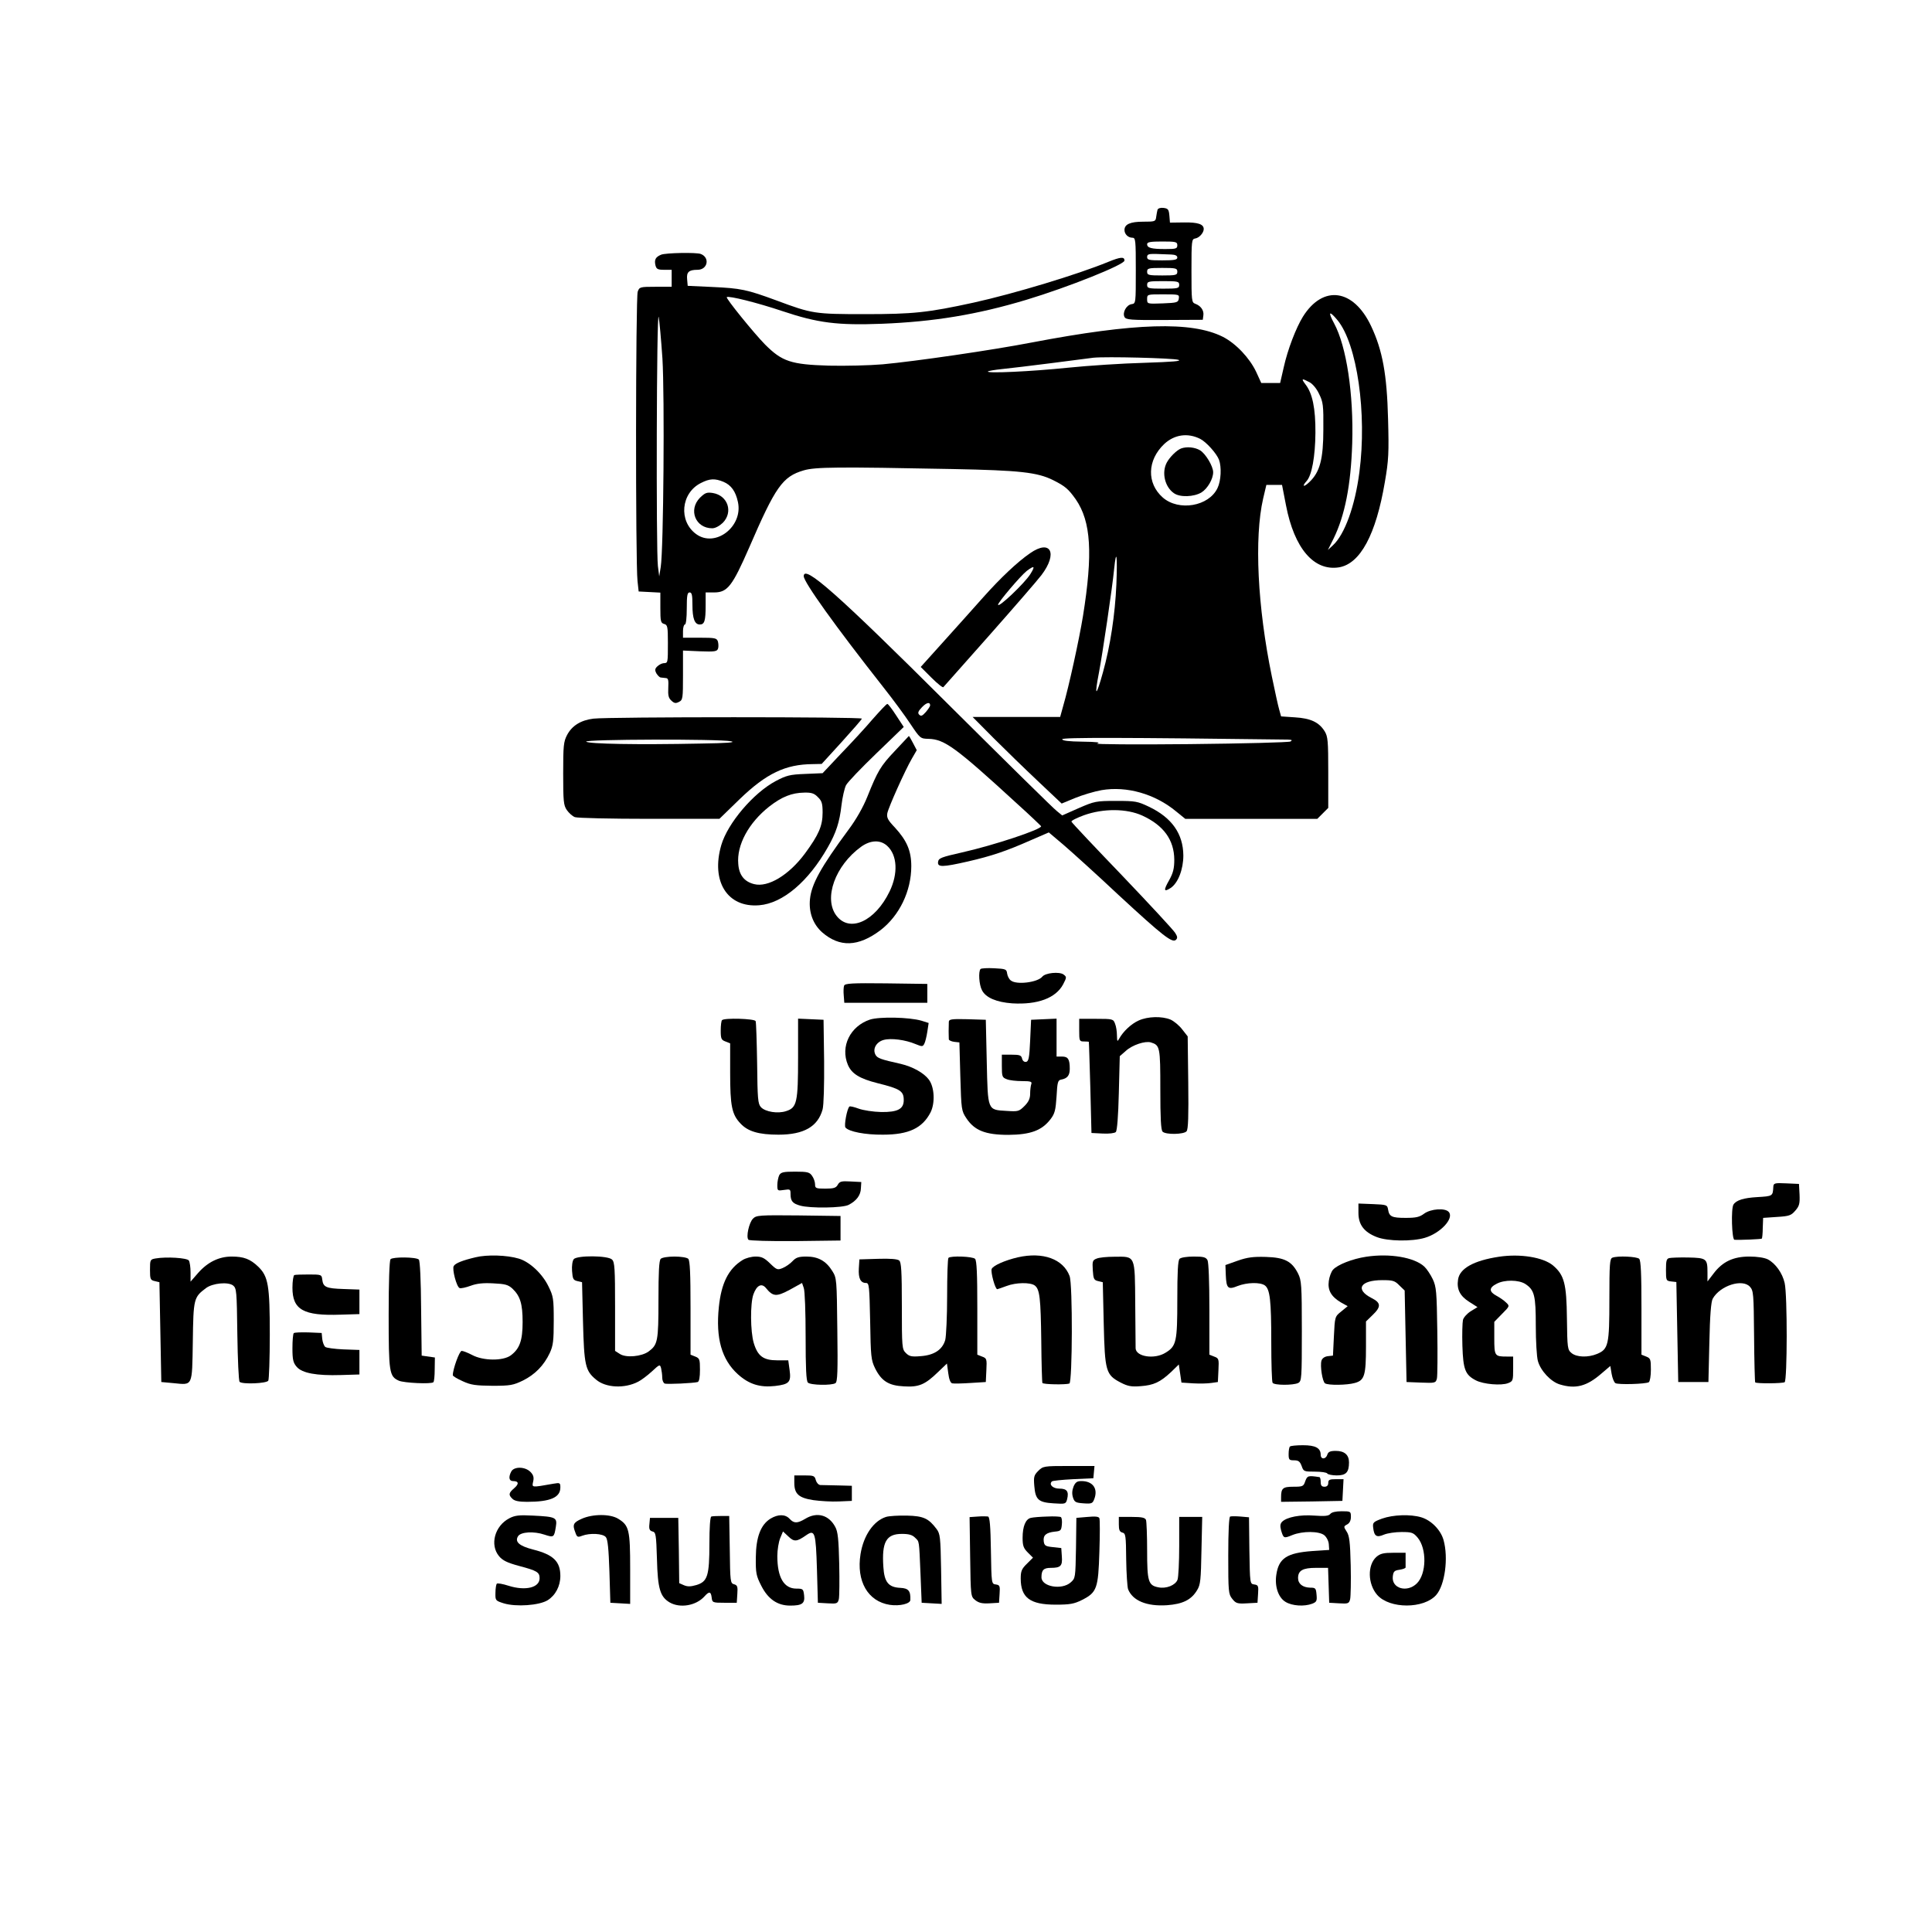 <?xml version="1.0" standalone="no"?>
<!DOCTYPE svg PUBLIC "-//W3C//DTD SVG 20010904//EN"
 "http://www.w3.org/TR/2001/REC-SVG-20010904/DTD/svg10.dtd">
<svg version="1.0" xmlns="http://www.w3.org/2000/svg"
 width="1024pt" height="1024pt" viewBox="0 0 1024 1024"
 preserveAspectRatio="xMidYMid meet">

<g transform="translate(0,1024) scale(0.1,-0.1)"
fill="#000000" stroke="none">
<path d="M6135 9128 c-2 -7 -5 -24 -7 -38 -3 -24 -6 -25 -69 -25 -69 0 -99
-14 -99 -44 0 -22 19 -41 42 -41 17 0 18 -13 18 -174 0 -173 0 -175 -22 -178
-28 -4 -50 -45 -38 -68 8 -15 32 -17 212 -16 l203 1 3 23 c4 26 -13 51 -43 62
-19 7 -20 15 -20 175 0 160 1 168 20 171 21 3 45 30 45 50 0 26 -31 36 -104
35 l-75 -1 -3 37 c-3 33 -7 38 -31 41 -16 2 -29 -2 -32 -10z m105 -188 c0 -18
-7 -20 -64 -20 -73 0 -96 6 -96 26 0 11 18 14 80 14 73 0 80 -2 80 -20z m-32
-49 c21 -1 32 -6 32 -16 0 -12 -16 -15 -80 -15 -70 0 -80 2 -80 18 0 14 8 17
48 16 26 -1 62 -2 80 -3z m32 -91 c0 -18 -7 -20 -80 -20 -73 0 -80 2 -80 20 0
18 7 20 80 20 73 0 80 -2 80 -20z m10 -70 c0 -18 -7 -20 -85 -20 -78 0 -85 2
-85 20 0 18 7 20 85 20 78 0 85 -2 85 -20z m-2 -72 c-3 -21 -9 -23 -85 -26
-83 -3 -83 -3 -83 23 0 25 1 25 86 25 83 0 85 -1 82 -22z"/>
<path d="M3504 8890 c-29 -12 -37 -26 -30 -56 5 -20 12 -24 46 -24 l40 0 0
-45 0 -45 -85 0 c-83 0 -86 -1 -95 -26 -11 -28 -12 -1438 -1 -1534 l6 -55 58
-3 57 -3 0 -80 c0 -72 2 -81 20 -86 18 -5 20 -14 20 -99 0 -110 0 -108 -23
-109 -10 -1 -25 -9 -33 -17 -13 -12 -14 -20 -5 -37 7 -11 17 -22 24 -22 7 -1
19 -2 27 -3 12 -1 14 -12 12 -51 -2 -40 1 -55 17 -69 15 -14 23 -15 40 -6 20
10 21 19 21 141 l0 131 90 -4 c79 -3 91 -1 96 15 3 9 2 26 -1 37 -6 18 -15 20
-96 20 l-89 0 0 35 c0 19 5 35 10 35 6 0 10 35 10 85 0 69 3 85 15 85 12 0 15
-14 15 -66 0 -73 12 -104 39 -104 25 0 31 19 31 101 l0 69 46 0 c70 0 96 35
184 236 140 324 177 378 290 411 61 18 179 19 790 7 354 -7 448 -17 532 -59
64 -32 81 -47 120 -102 81 -118 91 -287 38 -618 -20 -123 -75 -375 -105 -477
l-16 -58 -232 0 -232 0 110 -111 c61 -61 167 -164 236 -229 l126 -119 70 29
c39 16 102 35 141 42 134 23 284 -20 396 -113 l48 -39 350 0 350 0 29 29 29
29 0 188 c0 167 -2 190 -19 218 -30 48 -74 69 -158 74 l-73 5 -10 36 c-6 20
-23 99 -39 176 -76 368 -94 734 -46 943 l17 72 41 0 42 0 21 -108 c44 -229
148 -350 281 -329 113 19 196 174 243 452 20 115 22 154 17 335 -6 235 -29
363 -90 492 -93 197 -254 220 -361 50 -37 -60 -81 -174 -102 -269 l-19 -83
-50 0 -50 0 -27 59 c-35 74 -108 151 -177 186 -166 83 -465 74 -1011 -30 -212
-41 -618 -100 -792 -116 -70 -6 -198 -9 -285 -7 -201 6 -248 22 -338 112 -59
60 -209 245 -203 251 9 9 164 -30 295 -74 188 -63 292 -76 528 -67 275 11 502
48 765 127 222 67 520 186 520 208 0 21 -20 20 -86 -7 -163 -67 -497 -168
-714 -216 -243 -53 -320 -61 -575 -61 -268 0 -280 2 -468 72 -160 59 -191 65
-342 72 l-130 6 -3 34 c-4 39 9 51 55 51 54 0 67 65 17 84 -23 9 -186 6 -210
-4z m7 -550 c12 -196 6 -1011 -9 -1105 l-8 -50 -7 55 c-10 80 -7 1362 4 1320
4 -19 13 -118 20 -220z m3578 203 c104 -126 157 -495 116 -806 -23 -179 -78
-330 -140 -387 l-27 -25 30 60 c60 122 92 283 99 505 8 260 -30 514 -96 636
-34 63 -26 70 18 17z m-844 -210 c22 -7 -29 -11 -180 -16 -115 -3 -298 -15
-405 -26 -194 -20 -431 -31 -424 -20 2 3 36 9 76 13 40 4 156 18 258 31 102
13 203 26 225 29 69 7 418 -2 450 -11z m694 -118 c17 -8 39 -34 52 -62 22 -44
24 -61 23 -188 0 -158 -18 -227 -74 -280 -30 -29 -42 -25 -15 5 28 30 46 131
47 255 1 131 -16 211 -53 258 -23 31 -20 33 20 12z m-578 -301 c32 -16 87 -77
100 -111 14 -38 11 -111 -8 -150 -46 -97 -205 -124 -290 -50 -86 76 -83 198 8
284 54 50 124 60 190 27z m-2526 -228 c40 -17 64 -50 76 -106 29 -130 -119
-245 -221 -171 -95 69 -81 218 25 271 47 24 74 25 120 6z m2082 -544 c-7 -159
-32 -325 -71 -465 -37 -134 -47 -134 -21 0 18 94 71 451 80 546 12 116 18 73
12 -81z m908 -822 c23 -1 26 -3 15 -10 -9 -5 -250 -11 -535 -14 -288 -3 -507
-1 -490 3 21 6 -1 9 -77 10 -74 1 -108 5 -108 13 0 10 338 9 1195 -2z"/>
<path d="M6260 7863 c-23 -9 -60 -45 -76 -75 -28 -53 -10 -129 38 -162 32 -23
106 -20 146 4 32 20 62 71 62 107 0 32 -40 98 -69 116 -28 17 -71 21 -101 10z"/>
<path d="M3710 7602 c-63 -64 -24 -162 65 -162 16 0 38 12 56 29 56 57 27 145
-53 158 -32 5 -41 1 -68 -25z"/>
<path d="M5460 7308 c-66 -45 -157 -131 -248 -233 -44 -49 -136 -153 -206
-230 l-126 -140 57 -57 c32 -32 60 -54 63 -50 4 4 113 127 243 274 130 147
255 291 277 320 88 116 49 192 -60 116z m1 -111 c-30 -48 -171 -182 -171 -162
0 13 120 154 152 179 41 31 46 26 19 -17z"/>
<path d="M4260 7186 c0 -31 165 -262 420 -586 50 -63 115 -151 144 -195 53
-79 54 -80 97 -81 85 -2 144 -45 469 -343 69 -62 126 -117 128 -120 6 -16
-253 -102 -419 -139 -110 -25 -124 -30 -127 -50 -4 -29 22 -29 158 2 126 29
203 55 332 112 l97 42 78 -66 c43 -37 175 -156 292 -266 236 -218 285 -256
304 -237 9 9 8 17 -4 36 -8 14 -134 150 -280 303 -146 152 -268 281 -270 287
-2 5 28 20 66 34 103 37 227 36 310 -2 113 -52 168 -129 169 -233 0 -47 -6
-71 -27 -109 -31 -54 -29 -65 7 -42 40 26 68 99 68 173 -1 115 -61 200 -182
258 -61 29 -72 31 -175 31 -105 0 -114 -2 -197 -38 l-88 -39 -27 22 c-16 11
-275 267 -578 568 -589 587 -765 742 -765 678z m670 -685 c0 -4 -10 -20 -23
-35 -18 -20 -25 -24 -35 -14 -9 9 -6 18 15 40 24 25 43 29 43 9z"/>
<path d="M4625 6428 c-38 -45 -114 -127 -168 -183 l-97 -103 -93 -4 c-81 -3
-99 -8 -156 -38 -118 -63 -254 -223 -288 -339 -56 -192 32 -333 201 -319 125
10 261 126 364 308 44 77 62 133 72 222 5 42 16 90 24 106 8 16 81 92 161 169
l145 140 -40 61 c-22 34 -43 62 -47 61 -5 0 -39 -37 -78 -81z m-290 -413 c21
-20 25 -34 25 -82 0 -71 -21 -118 -93 -216 -85 -115 -196 -182 -270 -163 -52
13 -80 48 -84 107 -9 100 55 218 164 304 67 52 119 73 186 74 38 1 53 -4 72
-24z"/>
<path d="M3145 6431 c-66 -8 -113 -37 -139 -86 -19 -36 -21 -57 -21 -205 0
-146 2 -168 19 -193 11 -16 30 -33 43 -38 14 -5 191 -9 395 -9 l371 0 107 104
c142 137 243 185 388 186 l47 1 105 115 c58 64 107 120 108 125 4 10 -1340 10
-1423 0z m730 -120 c28 -6 -21 -10 -160 -12 -337 -7 -596 -2 -608 10 -13 13
704 15 768 2z"/>
<path d="M4744 6261 c-77 -81 -92 -107 -147 -244 -22 -55 -60 -122 -100 -175
-147 -199 -196 -288 -204 -368 -7 -69 16 -132 64 -175 93 -81 192 -78 310 11
100 77 163 207 163 339 0 82 -24 136 -86 204 -39 41 -45 53 -41 77 7 33 93
225 130 289 l26 45 -20 38 c-11 21 -20 37 -22 37 -1 -1 -34 -36 -73 -78z m-41
-505 c53 -49 58 -146 12 -241 -77 -159 -212 -220 -282 -128 -69 91 -7 265 131
365 50 36 103 38 139 4z"/>
<path d="M5197 5104 c-12 -13 -8 -84 8 -113 20 -39 77 -63 160 -69 135 -8 231
28 270 101 19 37 19 39 2 52 -22 16 -97 9 -113 -12 -25 -30 -136 -44 -166 -20
-9 6 -18 23 -20 37 -3 23 -7 25 -68 28 -36 2 -69 0 -73 -4z"/>
<path d="M4474 5016 c-3 -8 -4 -31 -2 -52 l3 -39 220 0 220 0 0 50 0 50 -218
3 c-180 2 -218 0 -223 -12z"/>
<path d="M4611 4836 c-105 -35 -158 -143 -117 -240 20 -47 62 -73 157 -97 121
-30 139 -42 139 -90 0 -47 -32 -64 -119 -63 -43 1 -95 9 -120 18 -24 9 -46 14
-49 11 -13 -12 -29 -101 -21 -111 18 -22 105 -39 199 -38 137 0 209 35 252
118 25 50 21 134 -9 174 -26 35 -85 68 -148 83 -107 24 -125 30 -135 49 -16
30 4 67 43 78 39 11 116 1 170 -22 34 -14 38 -14 46 2 5 9 12 38 16 64 l7 46
-38 12 c-65 19 -223 22 -273 6z"/>
<path d="M6035 4831 c-40 -18 -82 -58 -103 -96 -10 -18 -11 -16 -12 17 0 20
-4 48 -10 62 -9 25 -12 26 -100 26 l-90 0 0 -60 c0 -57 1 -60 25 -60 14 0 26
-1 26 -2 1 -2 4 -111 8 -243 l6 -240 59 -3 c34 -2 64 2 70 8 7 7 13 84 16 206
l5 196 32 28 c35 32 103 54 133 45 48 -15 50 -23 50 -249 0 -151 3 -215 12
-224 17 -17 113 -15 127 2 9 10 11 82 9 258 l-3 245 -29 37 c-16 21 -44 44
-62 52 -46 19 -121 17 -169 -5z"/>
<path d="M3827 4833 c-4 -3 -7 -28 -7 -55 0 -43 3 -50 25 -58 l25 -10 0 -156
c0 -176 9 -221 55 -269 39 -42 97 -59 201 -59 135 0 209 43 234 134 6 23 9
127 8 257 l-3 218 -67 3 -68 3 0 -206 c0 -237 -6 -266 -63 -284 -44 -15 -111
-4 -134 21 -16 18 -18 44 -20 232 -2 116 -5 217 -8 224 -5 13 -166 18 -178 5z"/>
<path d="M5029 4825 c0 -8 -1 -31 -1 -50 0 -19 1 -39 1 -44 1 -5 13 -11 29
-13 l27 -3 5 -181 c5 -175 6 -182 32 -221 43 -65 101 -88 223 -88 117 1 177
23 223 83 23 30 27 48 32 121 4 76 7 86 25 89 32 6 45 22 45 57 0 51 -9 65
-41 65 l-29 0 0 100 0 101 -67 -3 -68 -3 -5 -110 c-4 -91 -8 -110 -21 -113
-10 -2 -19 5 -22 18 -4 17 -13 20 -56 20 l-51 0 0 -60 c0 -56 2 -61 26 -70 14
-6 50 -10 81 -10 46 0 54 -3 49 -16 -3 -9 -6 -31 -6 -51 0 -25 -8 -43 -30 -65
-29 -29 -34 -30 -95 -26 -102 6 -99 0 -105 261 l-5 222 -97 3 c-82 2 -98 0
-99 -13z"/>
<path d="M4130 4011 c-5 -11 -10 -34 -10 -52 0 -31 1 -31 35 -26 33 5 35 4 35
-21 0 -38 11 -51 51 -62 52 -15 225 -13 257 4 41 21 64 51 65 88 l2 33 -57 3
c-49 3 -58 0 -68 -18 -9 -16 -21 -20 -65 -20 -51 0 -55 2 -55 23 0 12 -7 33
-16 45 -13 19 -24 22 -89 22 -63 0 -76 -3 -85 -19z"/>
<path d="M9399 3950 c-3 -50 -2 -50 -87 -55 -69 -4 -109 -16 -124 -39 -14 -20
-9 -186 5 -187 29 -2 142 3 145 6 2 2 5 28 5 57 l2 53 73 5 c66 4 76 8 98 34
21 24 24 37 22 85 l-3 56 -67 3 c-62 3 -68 1 -69 -18z"/>
<path d="M7200 3811 c0 -62 30 -102 98 -128 57 -22 185 -24 253 -4 83 24 157
103 128 137 -19 23 -95 17 -130 -8 -25 -19 -44 -23 -99 -23 -74 0 -87 7 -93
45 -4 24 -8 25 -80 28 l-77 3 0 -50z"/>
<path d="M3991 3781 c-21 -21 -38 -98 -24 -112 5 -5 112 -8 249 -7 l239 3 0
65 0 65 -222 3 c-208 2 -224 1 -242 -17z"/>
<path d="M2520 3576 c-68 -16 -106 -31 -115 -46 -10 -16 15 -111 31 -117 7 -3
33 3 58 12 32 12 66 16 120 13 63 -3 79 -7 102 -28 41 -39 54 -80 54 -177 0
-99 -16 -142 -63 -177 -41 -30 -146 -29 -204 2 -23 12 -48 22 -56 22 -12 0
-47 -97 -47 -129 0 -5 24 -19 53 -32 43 -20 69 -23 157 -24 95 0 110 3 162 28
64 32 111 80 142 146 18 39 21 65 21 171 0 117 -2 129 -28 182 -33 68 -100
130 -157 147 -63 19 -169 22 -230 7z"/>
<path d="M5395 3576 c-69 -16 -132 -44 -139 -62 -6 -17 19 -109 30 -107 5 1
27 9 49 17 50 19 125 20 149 3 27 -20 32 -66 35 -296 1 -118 4 -217 6 -221 5
-8 123 -10 143 -3 16 7 18 527 1 570 -34 90 -141 129 -274 99z"/>
<path d="M7241 3579 c-73 -11 -152 -42 -176 -69 -9 -10 -19 -37 -22 -59 -7
-49 12 -83 64 -114 l36 -20 -34 -28 c-34 -27 -34 -28 -39 -131 l-5 -103 -27
-3 c-17 -2 -30 -11 -34 -24 -8 -27 5 -111 19 -120 17 -11 116 -10 158 2 51 14
59 39 59 194 l0 132 35 34 c46 44 45 65 -5 90 -90 46 -60 95 57 95 55 0 66 -3
90 -28 l28 -27 5 -243 5 -242 77 -3 c75 -3 78 -2 84 22 3 13 4 127 2 252 -3
208 -5 233 -24 274 -12 25 -32 55 -45 67 -53 49 -184 71 -308 52z"/>
<path d="M7945 3579 c-133 -20 -209 -62 -217 -121 -8 -51 10 -87 59 -118 l44
-28 -36 -22 c-19 -12 -38 -33 -41 -46 -3 -13 -5 -75 -3 -137 4 -126 15 -154
71 -183 40 -21 135 -29 171 -15 26 10 27 14 27 76 l0 65 -34 0 c-64 0 -66 3
-66 98 l0 86 41 42 c41 41 41 42 22 60 -11 11 -34 27 -51 36 -41 22 -41 43 1
64 41 22 116 21 151 -1 49 -32 56 -61 56 -222 0 -81 5 -165 11 -186 14 -52 69
-111 117 -125 83 -25 142 -10 220 58 l47 40 7 -42 c4 -23 13 -45 20 -49 15 -9
160 -5 177 5 6 4 11 33 11 67 0 54 -2 60 -25 69 l-25 10 0 248 c0 180 -3 251
-12 260 -12 12 -114 17 -142 6 -14 -5 -16 -34 -16 -221 0 -240 -5 -264 -65
-289 -48 -20 -108 -18 -135 4 -22 18 -23 26 -25 183 -2 185 -14 231 -74 282
-52 43 -173 63 -286 46z"/>
<path d="M825 3570 c-29 -5 -30 -7 -30 -60 0 -49 2 -55 25 -60 l25 -6 5 -264
5 -265 65 -6 c103 -10 98 -21 102 220 3 229 5 235 70 284 35 26 116 34 143 14
19 -15 20 -29 23 -259 2 -135 7 -247 12 -252 14 -14 142 -9 152 6 4 7 8 117 8
244 0 262 -8 309 -62 361 -42 40 -76 53 -140 53 -67 0 -127 -29 -178 -87 l-40
-46 0 49 c0 27 -4 55 -9 63 -9 14 -119 21 -176 11z"/>
<path d="M2070 3566 c-6 -6 -10 -119 -10 -293 0 -308 3 -328 54 -351 27 -12
172 -19 183 -8 4 3 7 34 7 69 l1 62 -35 5 -35 5 -3 250 c-1 151 -6 253 -12
259 -14 14 -137 15 -150 2z"/>
<path d="M3041 3566 c-7 -8 -11 -36 -9 -62 3 -42 6 -49 28 -54 l25 -6 5 -209
c6 -231 12 -260 69 -307 51 -44 152 -49 224 -11 16 8 48 32 72 54 41 38 43 39
49 17 3 -13 6 -35 6 -50 0 -14 6 -28 13 -31 13 -5 154 2 175 8 8 3 12 25 12
65 0 55 -2 61 -25 70 l-25 10 0 248 c0 180 -3 251 -12 260 -7 7 -39 12 -73 12
-34 0 -66 -5 -73 -12 -9 -9 -12 -71 -12 -218 0 -220 -4 -237 -52 -273 -37 -27
-120 -35 -153 -13 l-25 16 0 235 c0 199 -2 236 -16 249 -21 22 -186 23 -203 2z"/>
<path d="M3935 3561 c-74 -46 -112 -122 -125 -249 -17 -165 15 -278 101 -356
59 -53 117 -71 197 -62 75 9 86 20 77 85 l-7 51 -58 0 c-74 0 -104 22 -125 92
-18 61 -19 208 -2 257 17 48 43 62 66 35 38 -47 56 -48 127 -10 l65 36 9 -26
c6 -14 10 -130 10 -258 0 -167 3 -235 12 -244 14 -14 126 -16 146 -3 11 6 13
64 10 282 -3 269 -3 275 -27 313 -33 53 -75 76 -137 76 -41 0 -55 -5 -73 -24
-13 -14 -36 -30 -53 -37 -27 -11 -31 -10 -67 25 -30 29 -44 36 -76 36 -22 0
-53 -8 -70 -19z"/>
<path d="M5027 3573 c-4 -3 -7 -94 -7 -202 0 -108 -5 -213 -10 -233 -15 -52
-59 -81 -131 -86 -48 -4 -60 -1 -78 17 -20 20 -21 30 -21 250 0 183 -3 231
-14 240 -9 8 -48 11 -112 9 l-99 -3 -3 -48 c-3 -52 9 -77 38 -77 17 0 18 -16
22 -202 3 -189 5 -206 26 -250 34 -68 72 -92 153 -96 79 -5 112 9 181 76 l47
45 7 -51 c4 -33 12 -52 21 -54 9 -2 52 -1 97 2 l81 5 3 63 c3 59 2 63 -23 72
l-25 10 0 248 c0 180 -3 251 -12 260 -13 13 -130 17 -141 5z"/>
<path d="M5812 3569 c-21 -8 -23 -14 -20 -61 3 -46 6 -53 28 -58 l25 -6 5
-219 c6 -253 11 -272 90 -313 37 -19 56 -23 105 -19 70 5 104 21 162 75 l41
40 7 -48 7 -48 62 -4 c34 -2 77 -1 96 2 l35 5 3 63 c3 59 2 63 -23 72 l-25 10
0 240 c0 147 -4 249 -10 261 -9 16 -22 19 -73 19 -36 0 -68 -5 -75 -12 -9 -9
-12 -71 -12 -215 0 -226 -5 -248 -63 -283 -58 -36 -155 -21 -158 23 0 7 -1
112 -2 235 -2 263 2 252 -111 251 -39 0 -81 -4 -94 -10z"/>
<path d="M6560 3558 l-65 -23 2 -54 c3 -70 12 -78 63 -57 49 19 119 21 144 3
27 -20 34 -78 34 -302 0 -112 3 -209 7 -214 8 -14 110 -14 136 -1 18 10 19 24
19 276 0 244 -2 268 -20 304 -33 65 -71 85 -170 88 -67 2 -99 -2 -150 -20z"/>
<path d="M8848 3572 c-15 -3 -18 -14 -18 -62 0 -57 1 -59 28 -62 l27 -3 5
-265 5 -265 80 0 80 0 5 210 c3 143 9 217 18 232 39 69 157 107 197 63 19 -21
20 -37 22 -262 1 -132 4 -242 6 -245 8 -7 143 -6 156 1 14 9 15 463 0 526 -12
53 -49 104 -89 125 -18 9 -56 15 -98 15 -85 0 -142 -27 -189 -89 l-33 -43 0
49 c0 72 -6 76 -102 78 -45 1 -91 -1 -100 -3z"/>
<path d="M1560 3482 c-5 -2 -10 -32 -10 -67 0 -117 58 -150 255 -143 l100 3 0
65 0 65 -85 3 c-92 3 -107 10 -112 50 -3 26 -5 27 -70 27 -38 0 -72 -1 -78 -3z"/>
<path d="M1557 3174 c-4 -4 -7 -40 -7 -80 0 -61 4 -77 23 -99 29 -33 104 -47
234 -43 l98 3 0 65 0 65 -85 3 c-46 2 -90 8 -96 13 -7 6 -14 25 -16 42 l-3 32
-70 3 c-39 1 -74 0 -78 -4z"/>
<path d="M6837 2573 c-4 -3 -7 -21 -7 -40 0 -30 3 -33 29 -33 23 0 31 -6 40
-30 10 -29 12 -30 70 -30 33 0 63 -4 66 -10 3 -5 26 -10 50 -10 49 0 65 16 65
69 0 40 -24 61 -70 61 -30 0 -40 -5 -45 -20 -8 -26 -35 -26 -35 -1 0 36 -27
51 -94 51 -34 0 -66 -3 -69 -7z"/>
<path d="M5503 2444 c-23 -23 -25 -32 -21 -80 6 -73 22 -87 102 -92 63 -4 65
-4 72 22 10 41 -1 56 -41 56 -34 0 -57 21 -40 38 3 4 55 9 113 12 l107 5 3 33
3 32 -136 0 c-133 0 -137 -1 -162 -26z"/>
<path d="M2710 2441 c-16 -30 -12 -51 9 -51 31 0 33 -15 6 -38 -29 -25 -31
-35 -9 -56 11 -11 34 -16 77 -16 124 0 177 23 177 76 0 25 -2 26 -37 20 -119
-21 -114 -21 -107 12 5 22 1 35 -15 51 -28 28 -86 29 -101 2z"/>
<path d="M4210 2381 c0 -59 23 -80 101 -92 36 -5 97 -9 135 -7 l69 3 0 40 0
40 -75 2 c-41 1 -83 2 -92 2 -10 1 -20 12 -24 26 -6 23 -11 25 -60 25 l-54 0
0 -39z"/>
<path d="M6918 2389 c-9 -27 -13 -29 -63 -29 -56 0 -65 -8 -65 -56 l0 -24 163
2 162 3 3 58 3 57 -41 0 c-33 0 -40 -3 -40 -20 0 -13 -7 -20 -20 -20 -15 0
-20 7 -20 25 0 14 -3 26 -7 26 -60 9 -64 8 -75 -22z"/>
<path d="M5690 2361 c-8 -21 -9 -39 -3 -58 8 -25 15 -28 56 -31 43 -3 48 -1
57 23 21 55 -8 95 -68 95 -23 0 -32 -6 -42 -29z"/>
<path d="M7051 2216 c-9 -11 -29 -13 -84 -9 -76 6 -146 -8 -171 -32 -11 -11
-12 -23 -6 -46 13 -43 14 -44 60 -25 55 22 142 21 169 -1 12 -10 23 -31 24
-48 l2 -30 -91 -6 c-133 -10 -176 -38 -189 -124 -10 -62 10 -122 48 -145 35
-22 100 -26 142 -10 23 9 26 15 23 47 -3 35 -5 38 -34 38 -39 1 -64 20 -64 51
0 40 25 54 95 54 l64 0 3 -92 3 -93 52 -3 c49 -3 53 -1 59 22 3 14 5 95 3 179
-3 125 -7 158 -22 180 -16 25 -16 27 3 37 13 7 20 21 20 40 0 29 -1 30 -49 30
-30 0 -53 -5 -60 -14z"/>
<path d="M2700 2193 c-78 -40 -105 -141 -55 -201 19 -23 44 -35 107 -52 94
-25 108 -33 108 -65 0 -50 -75 -68 -164 -40 -31 10 -59 15 -63 11 -3 -3 -7
-25 -7 -48 -1 -41 0 -42 44 -56 66 -20 187 -11 232 16 42 26 68 75 68 129 0
77 -37 113 -144 140 -74 19 -99 41 -80 71 15 23 84 27 140 8 49 -16 51 -15 60
41 8 50 1 54 -121 60 -74 4 -96 1 -125 -14z"/>
<path d="M3083 2190 c-45 -20 -50 -31 -33 -74 8 -23 12 -25 35 -16 42 16 111
12 126 -7 10 -11 15 -62 19 -182 l5 -166 53 -3 52 -3 0 186 c0 207 -6 230 -63
265 -43 27 -137 26 -194 0z"/>
<path d="M3770 2202 c-6 -2 -10 -59 -10 -143 0 -172 -10 -202 -69 -220 -31 -9
-47 -9 -66 -1 l-25 11 -2 173 -3 173 -75 0 -75 0 -3 -33 c-3 -26 1 -35 16 -39
18 -4 20 -16 24 -146 4 -158 17 -200 67 -230 55 -32 140 -18 185 32 25 28 34
26 38 -6 3 -27 5 -28 68 -28 l65 0 3 46 c3 40 0 47 -17 52 -20 5 -21 14 -23
183 l-3 179 -42 0 c-24 0 -47 -1 -53 -3z"/>
<path d="M4084 2191 c-52 -32 -77 -98 -78 -205 -1 -84 2 -98 29 -151 36 -71
86 -105 153 -105 63 0 79 11 74 54 -4 34 -6 36 -41 36 -66 0 -101 59 -101 173
0 32 7 74 15 94 l15 36 29 -27 c30 -29 44 -28 94 7 46 32 51 16 57 -181 l5
-177 52 -3 c49 -3 53 -1 59 22 3 14 4 99 2 188 -3 129 -7 170 -21 195 -34 64
-97 81 -159 43 -42 -25 -60 -25 -83 0 -23 25 -61 25 -101 1z"/>
<path d="M4696 2200 c-66 -21 -119 -98 -135 -197 -23 -144 39 -251 155 -269
53 -8 109 6 109 26 2 48 -10 62 -53 64 -63 3 -85 30 -90 111 -9 132 15 175 98
175 37 0 55 -5 70 -20 23 -23 21 -7 29 -195 l6 -150 53 -3 53 -3 -3 185 c-3
168 -5 187 -24 212 -42 56 -69 69 -157 71 -45 1 -95 -2 -111 -7z"/>
<path d="M5182 2202 l-43 -3 3 -211 c3 -208 3 -210 27 -229 19 -15 37 -19 75
-17 l51 3 3 47 c3 42 1 47 -20 50 -23 3 -23 4 -26 180 -2 128 -6 177 -15 180
-6 1 -31 2 -55 0z"/>
<path d="M5550 2202 c-36 -1 -74 -4 -86 -7 -28 -6 -44 -45 -44 -106 0 -42 5
-55 28 -78 l27 -27 -32 -32 c-28 -27 -33 -40 -33 -78 0 -102 49 -139 185 -139
76 0 98 4 140 25 79 40 86 61 92 256 3 91 3 170 0 177 -3 9 -22 11 -63 7 l-59
-5 -2 -160 c-3 -158 -3 -160 -28 -182 -47 -42 -155 -23 -155 27 0 38 11 50 49
50 53 0 63 10 59 61 l-3 44 -45 5 c-39 4 -45 8 -48 31 -4 32 13 46 58 51 32 3
35 6 38 37 2 18 0 36 -5 40 -4 3 -37 5 -73 3z"/>
<path d="M6520 2202 c-6 -2 -10 -78 -10 -206 0 -192 1 -205 21 -230 19 -24 27
-27 78 -24 l56 3 3 47 c3 42 1 47 -20 50 -23 3 -23 4 -26 180 l-2 176 -45 4
c-25 2 -49 2 -55 0z"/>
<path d="M7325 2191 c-46 -17 -50 -21 -47 -47 5 -46 18 -55 57 -38 19 8 61 14
94 14 54 0 62 -3 85 -30 49 -59 47 -191 -4 -242 -51 -51 -134 -28 -128 35 3
28 8 33 36 37 18 3 33 8 32 13 0 4 0 23 0 42 l0 35 -64 0 c-53 0 -70 -4 -91
-22 -48 -43 -46 -144 5 -202 66 -74 246 -74 312 0 46 52 66 196 39 292 -15 53
-65 104 -118 120 -57 17 -149 14 -208 -7z"/>
<path d="M5930 2161 c0 -30 4 -40 19 -44 17 -4 19 -16 20 -141 1 -75 6 -147
10 -159 24 -61 99 -92 206 -85 83 6 129 28 160 80 18 29 20 54 23 211 l4 177
-61 0 -61 0 0 -154 c0 -85 -4 -166 -9 -179 -11 -29 -60 -49 -102 -40 -53 10
-59 32 -59 194 0 81 -3 154 -6 163 -5 12 -21 16 -75 16 l-69 0 0 -39z"/>
</g>
</svg>
